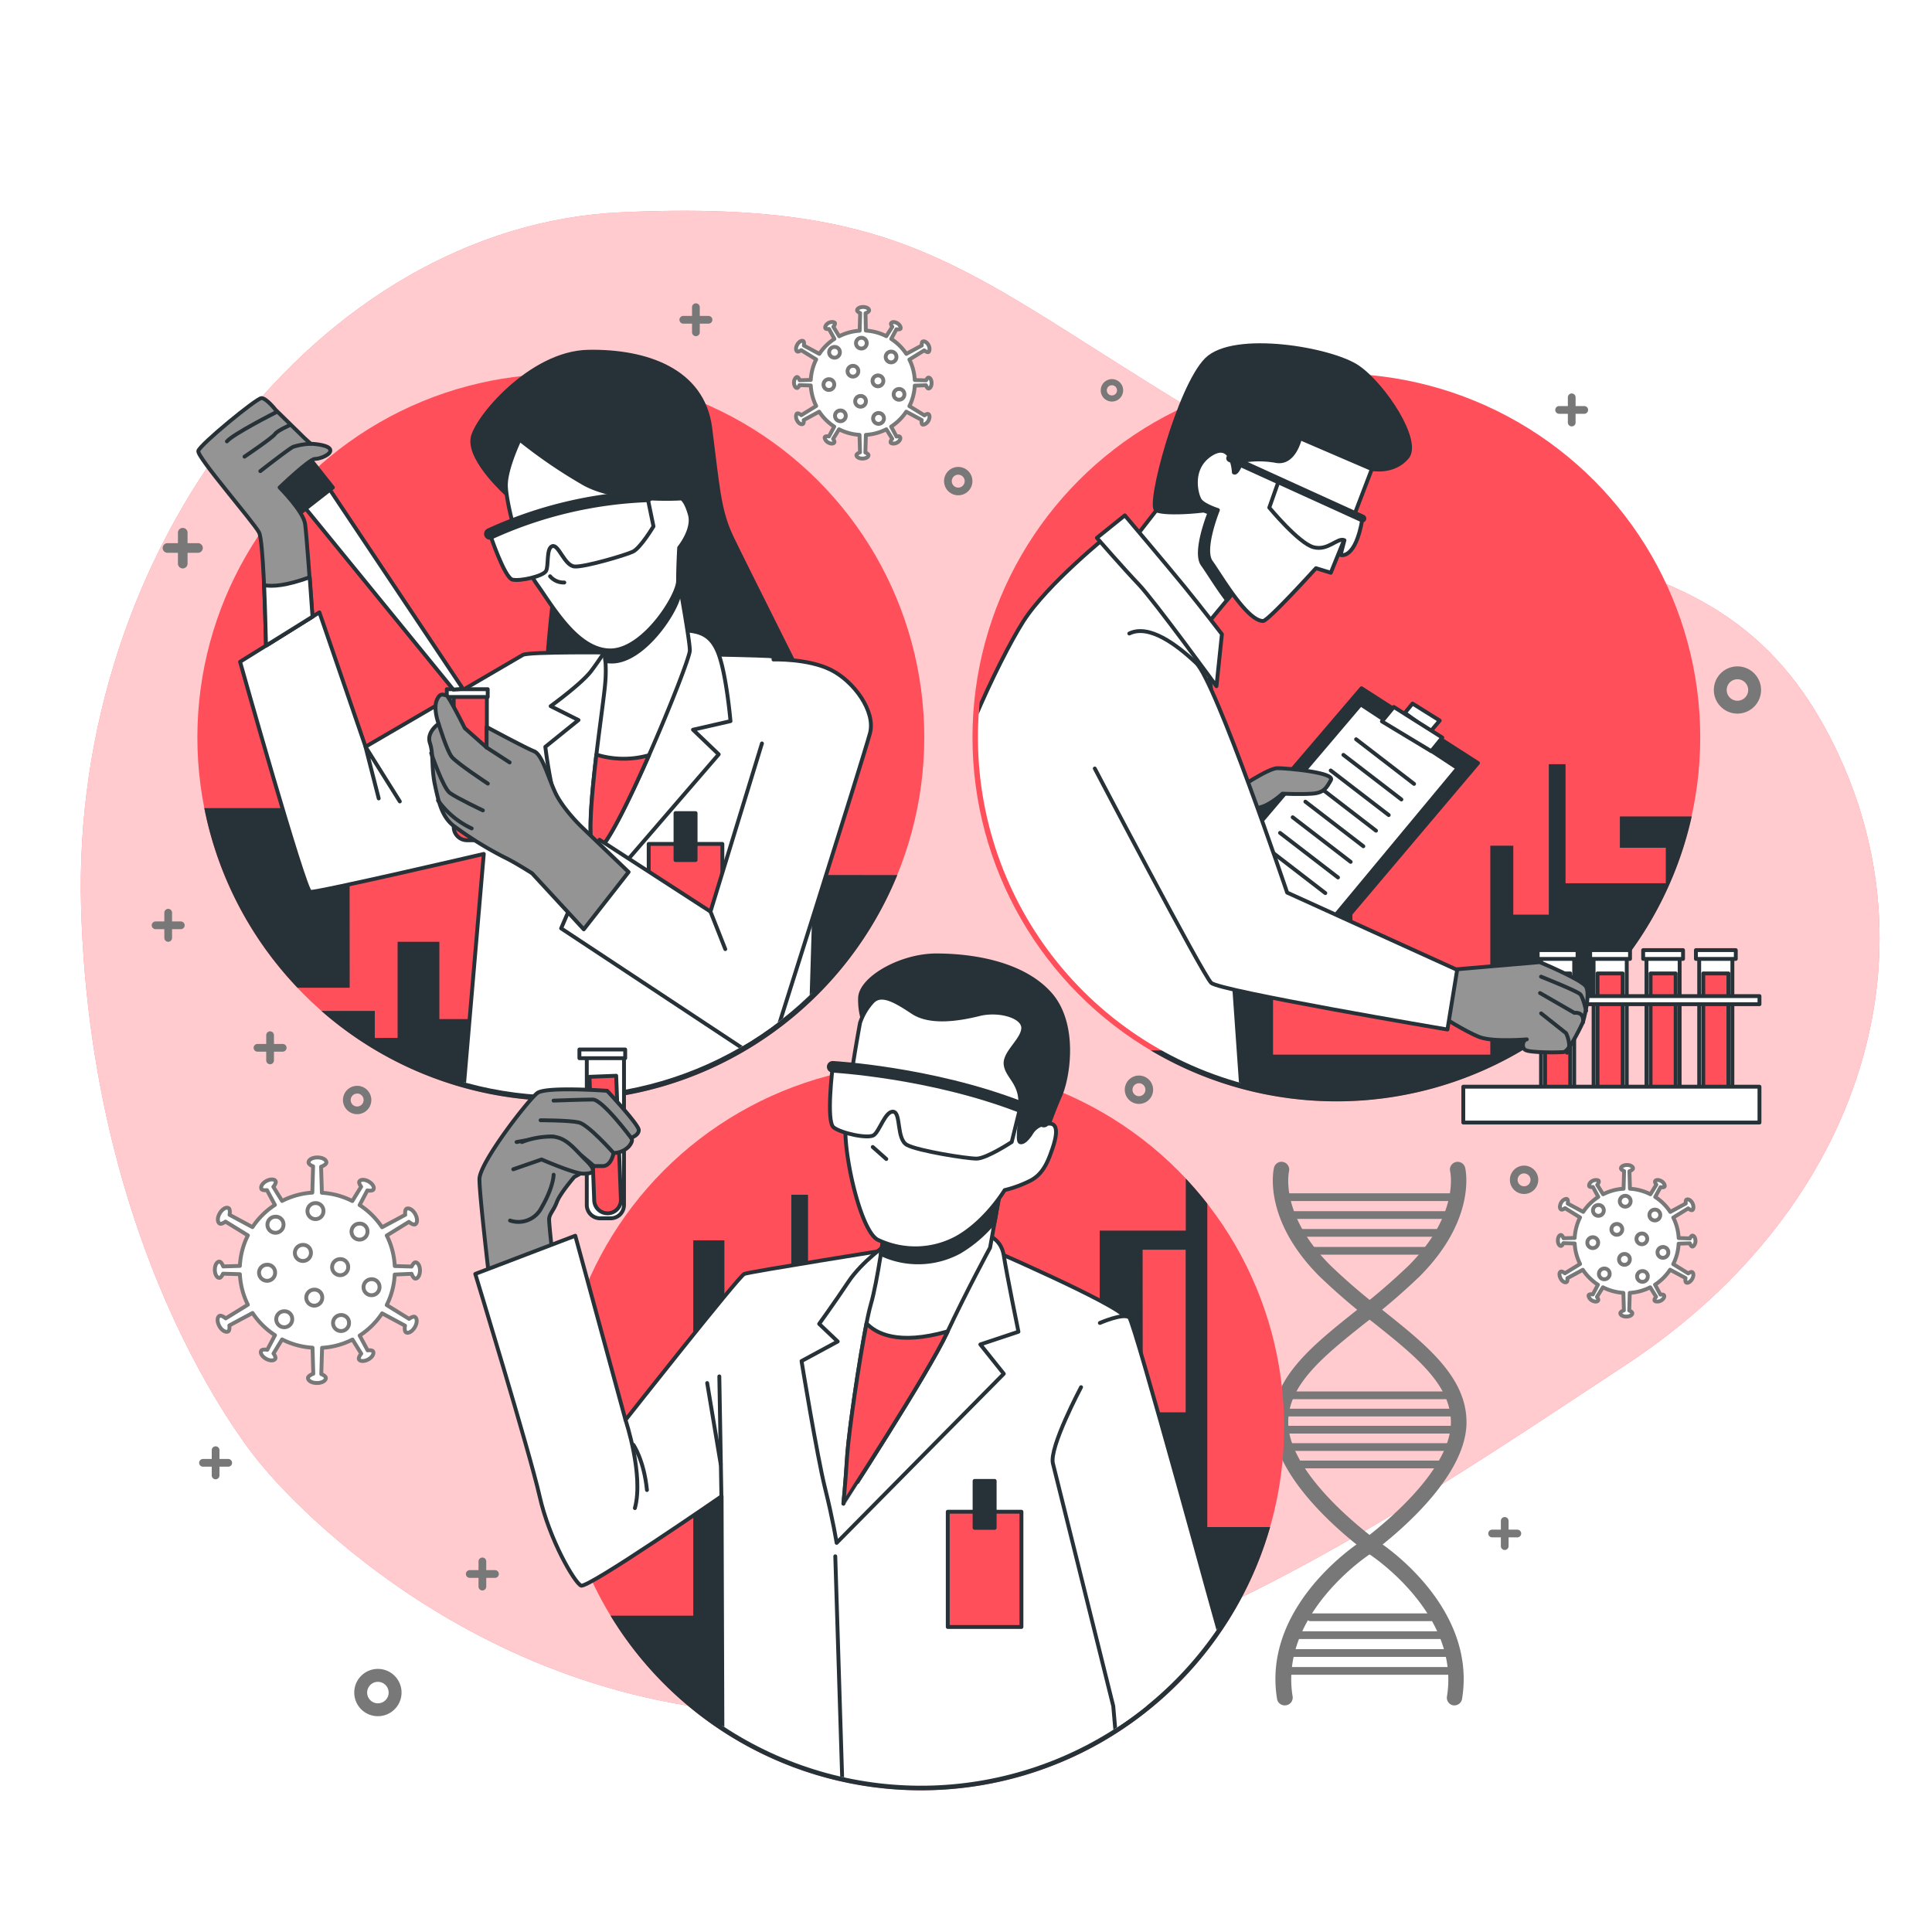 <svg class="animated" id="freepik_stories-vaccine-development" xmlns="http://www.w3.org/2000/svg" xmlns:xlink="http://www.w3.org/1999/xlink" viewBox="0 0 500 500" version="1.1" xmlns:svgjs="http://svgjs.com/svgjs"><style>svg#freepik_stories-vaccine-development:not(.animated) .animable {opacity: 0;}svg#freepik_stories-vaccine-development.animated #freepik--Graphics--inject-1 {animation: 1.5s Infinite  linear floating;animation-delay: 0s;}            @keyframes floating {                0% {                    opacity: 1;                    transform: translateY(0px);                }                50% {                    transform: translateY(-10px);                }                100% {                    opacity: 1;                    transform: translateY(0px);                }            }        </style><g id="freepik--background-simple--inject-1" class="animable" style="transform-origin: 253.669px 249.095px;"><path d="M67.49,378.91S116.54,441,200.34,443.55s158.76-49.72,220.59-90.44,82.12-108.84,51.25-165-86.9-37-154.19-76.46S238.78,51.39,160.77,54.94,18.19,141.83,21,235.2,67.49,378.91,67.49,378.91Z" style="fill: rgb(255, 79, 91); transform-origin: 253.669px 249.095px;" id="eli72svcxj3n" class="animable"></path><g id="el5hmdyyrxgc"><path d="M67.49,378.91S116.54,441,200.34,443.55s158.76-49.72,220.59-90.44,82.12-108.84,51.25-165-86.9-37-154.19-76.46S238.78,51.39,160.77,54.94,18.19,141.83,21,235.2,67.49,378.91,67.49,378.91Z" style="fill: rgb(255, 255, 255); opacity: 0.7; transform-origin: 253.669px 249.095px;" class="animable"></path></g></g><g id="freepik--Graphics--inject-1" class="animable" style="transform-origin: 247.515px 261.325px;"><path d="M332.5,441.35a2,2,0,0,1-2-1.68c-3.92-23.94,20.68-40.09,21.73-40.77.16-.11,23.26-16.62,23.26-30.83,0-9.8-9.28-17.19-20-25.74a164.8,164.8,0,0,1-14-12c-14.79-14.8-11.91-27.61-11.78-28.15a2,2,0,0,1,3.89.93c-.11.5-2.36,11.31,10.72,24.39A160.56,160.56,0,0,0,358,339.2c11.07,8.82,21.53,17.14,21.53,28.87,0,16.27-24,33.43-25,34.15-.3.2-23.51,15.47-20,36.81a2,2,0,0,1-1.65,2.29Z" style="fill: rgb(120, 120, 120); transform-origin: 354.466px 371.011px;" id="elyt9he7j6nz" class="animable"></path><path d="M376.44,441.35l-.32,0a2,2,0,0,1-1.65-2.29c3.49-21.34-19.72-36.61-20-36.76-1.09-.77-25.09-17.93-25.09-34.2,0-11.73,10.46-20.05,21.54-28.87a163.73,163.73,0,0,0,13.65-11.72c13.1-13.11,10.82-23.94,10.72-24.39a2,2,0,0,1,3.89-.93c.13.54,3,13.35-11.79,28.15a164.67,164.67,0,0,1-14,12c-10.75,8.55-20,15.94-20,25.74,0,14.22,23.1,30.72,23.33,30.88,1,.63,25.58,16.78,21.66,40.72A2,2,0,0,1,376.44,441.35Z" style="fill: rgb(120, 120, 120); transform-origin: 354.433px 371.016px;" id="elff0ofn89fv6" class="animable"></path><path d="M376.53,310.82H332.92a1,1,0,0,1,0-2h43.61a1,1,0,0,1,0,2Z" style="fill: rgb(120, 120, 120); transform-origin: 354.725px 309.82px;" id="elxh2ad6skh7" class="animable"></path><path d="M376.53,315.45H332.92a1,1,0,0,1,0-2h43.61a1,1,0,0,1,0,2Z" style="fill: rgb(120, 120, 120); transform-origin: 354.725px 314.45px;" id="ely2kt7o1ymz" class="animable"></path><path d="M374.05,320.07H335.39a1,1,0,0,1,0-2h38.66a1,1,0,0,1,0,2Z" style="fill: rgb(120, 120, 120); transform-origin: 354.72px 319.07px;" id="el0kjin9ac274m" class="animable"></path><path d="M370.33,324.7H339.11a1,1,0,0,1,0-2h31.22a1,1,0,0,1,0,2Z" style="fill: rgb(120, 120, 120); transform-origin: 354.72px 323.7px;" id="el0xd7d09v3gve" class="animable"></path><path d="M376.53,433.43H332.92a1,1,0,0,1,0-2h43.61a1,1,0,0,1,0,2Z" style="fill: rgb(120, 120, 120); transform-origin: 354.725px 432.43px;" id="el9dbfx0qiglp" class="animable"></path><path d="M376.53,428.8H332.92a1,1,0,0,1,0-2h43.61a1,1,0,0,1,0,2Z" style="fill: rgb(120, 120, 120); transform-origin: 354.725px 427.8px;" id="ely0u9iy8r8x" class="animable"></path><path d="M374.05,424.18H335.39a1,1,0,0,1,0-2h38.66a1,1,0,0,1,0,2Z" style="fill: rgb(120, 120, 120); transform-origin: 354.72px 423.18px;" id="elk7074r6hr8" class="animable"></path><path d="M370.33,419.55H339.11a1,1,0,0,1,0-2h31.22a1,1,0,0,1,0,2Z" style="fill: rgb(120, 120, 120); transform-origin: 354.72px 418.55px;" id="eloql7d2crr4" class="animable"></path><path d="M376.53,362.11H332.92a1,1,0,1,1,0-2h43.61a1,1,0,0,1,0,2Z" style="fill: rgb(120, 120, 120); transform-origin: 354.725px 361.11px;" id="el9jnymg4ywlj" class="animable"></path><path d="M376.53,366.57H332.92a1,1,0,0,1,0-2h43.61a1,1,0,0,1,0,2Z" style="fill: rgb(120, 120, 120); transform-origin: 354.725px 365.57px;" id="el54l3rrzd0iw" class="animable"></path><path d="M377.27,371h-45.1a1,1,0,0,1,0-2h45.1a1,1,0,0,1,0,2Z" style="fill: rgb(120, 120, 120); transform-origin: 354.72px 370px;" id="elhmkpeb3smfu" class="animable"></path><path d="M376.28,375.49H333.16a1,1,0,0,1,0-2h43.12a1,1,0,0,1,0,2Z" style="fill: rgb(120, 120, 120); transform-origin: 354.72px 374.49px;" id="elgzbmm4nn6ks" class="animable"></path><path d="M374.45,380H335a1,1,0,0,1,0-2h39.46a1,1,0,0,1,0,2Z" style="fill: rgb(120, 120, 120); transform-origin: 354.73px 379px;" id="el47dqp4pv4cr" class="animable"></path><path d="M106.52,329.66c.17.48.57,1.24,1,1.24.65,0,1.17-.94,1.17-2.1s-.52-2.1-1.17-2.1c-.39,0-.77.67-1,1.08l-4.36-.13a19.81,19.81,0,0,0-2.07-7.9l5.74-3.54c.42.37,1.23.87,1.63.64.62-.36.61-1.54,0-2.65s-1.66-1.71-2.28-1.35c-.36.21-.36,1.06-.3,1.54l-6,3.22a20.15,20.15,0,0,0-5.81-5.75l2-3.78c.5.1,1.36.13,1.57-.24.33-.56-.22-1.49-1.23-2.07s-2.08-.59-2.41,0c-.19.33.2,1,.46,1.35l-2.28,3.71a20,20,0,0,0-7.88-2.14l-.2-6.75c.53-.18,1.37-.63,1.37-1.1,0-.71-1-1.29-2.31-1.29s-2.31.58-2.31,1.29c0,.43.73.85,1.18,1l-.2,6.81A20,20,0,0,0,73,310.8l-2.26-3.66c.34-.39.79-1.12.58-1.48-.32-.57-1.4-.55-2.41,0s-1.55,1.5-1.23,2.07c.19.33,1,.33,1.41.27l2.06,3.83a20.15,20.15,0,0,0-5.81,5.75l-5.93-3.19c.11-.55.14-1.5-.26-1.73-.62-.36-1.64.25-2.28,1.35s-.65,2.29,0,2.65c.36.21,1.1-.22,1.49-.51l5.79,3.57a19.81,19.81,0,0,0-2.07,7.9l-4.31.13c-.17-.48-.57-1.24-1-1.24-.65,0-1.17.94-1.17,2.1s.52,2.1,1.17,2.1c.39,0,.77-.67.95-1.08l4.36.13a19.81,19.81,0,0,0,2.07,7.9l-5.74,3.54c-.43-.37-1.23-.87-1.63-.64-.62.36-.61,1.54,0,2.65s1.66,1.71,2.28,1.35c.36-.21.36-1.06.3-1.54l6-3.22a20.15,20.15,0,0,0,5.81,5.75l-2,3.78c-.5-.1-1.36-.13-1.57.24-.33.56.22,1.49,1.23,2.07s2.08.59,2.41,0c.19-.33-.2-1-.46-1.35L73,346.64a20,20,0,0,0,7.88,2.14l.2,6.75c-.53.18-1.37.63-1.37,1.09,0,.72,1,1.3,2.31,1.3s2.31-.58,2.31-1.3c0-.42-.73-.84-1.18-1l.2-6.81a20,20,0,0,0,7.88-2.14l2.26,3.66c-.34.39-.79,1.12-.58,1.48.32.57,1.4.55,2.41,0s1.55-1.5,1.23-2.07c-.2-.33-1-.33-1.41-.27l-2.06-3.83a20.15,20.15,0,0,0,5.81-5.75l5.93,3.19c-.11.55-.14,1.5.26,1.73.62.36,1.64-.25,2.28-1.35s.65-2.29,0-2.65c-.37-.21-1.1.22-1.49.51l-5.79-3.57a19.81,19.81,0,0,0,2.07-7.9Z" style="fill: rgb(255, 255, 255); stroke: rgb(120, 120, 120); stroke-linecap: round; stroke-linejoin: round; transform-origin: 82.145px 328.735px;" id="elw9hco6778d8" class="animable"></path><path d="M83.71,313.36a2.07,2.07,0,1,1-2.07-2A2,2,0,0,1,83.71,313.36Z" style="fill: rgb(255, 255, 255); stroke: rgb(120, 120, 120); stroke-linecap: round; stroke-linejoin: round; transform-origin: 81.641px 313.429px;" id="el8m1rd0sjtpk" class="animable"></path><path d="M71.2,329.31a2.08,2.08,0,1,1-2.08-2A2,2,0,0,1,71.2,329.31Z" style="fill: rgb(255, 255, 255); stroke: rgb(120, 120, 120); stroke-linecap: round; stroke-linejoin: round; transform-origin: 69.121px 329.389px;" id="elwbhmycsu58m" class="animable"></path><path d="M80.47,324.18a2.08,2.08,0,1,1-2.07-2A2,2,0,0,1,80.47,324.18Z" style="fill: rgb(255, 255, 255); stroke: rgb(120, 120, 120); stroke-linecap: round; stroke-linejoin: round; transform-origin: 78.391px 324.259px;" id="el37syu3ilars" class="animable"></path><path d="M75.63,341.35a2.07,2.07,0,1,1-2.07-2A2,2,0,0,1,75.63,341.35Z" style="fill: rgb(255, 255, 255); stroke: rgb(120, 120, 120); stroke-linecap: round; stroke-linejoin: round; transform-origin: 73.561px 341.419px;" id="eltrd8vhccfsr" class="animable"></path><path d="M98.22,333.06a2.07,2.07,0,1,1-2.07-2A2,2,0,0,1,98.22,333.06Z" style="fill: rgb(255, 255, 255); stroke: rgb(120, 120, 120); stroke-linecap: round; stroke-linejoin: round; transform-origin: 96.151px 333.129px;" id="elwjp3buwcv7" class="animable"></path><path d="M83.4,335.76a2.07,2.07,0,1,1-2.07-2A2,2,0,0,1,83.4,335.76Z" style="fill: rgb(255, 255, 255); stroke: rgb(120, 120, 120); stroke-linecap: round; stroke-linejoin: round; transform-origin: 81.331px 335.829px;" id="el3r3ewp4qrxj" class="animable"></path><path d="M90.11,327.86a2.08,2.08,0,1,1-2.07-2A2,2,0,0,1,90.11,327.86Z" style="fill: rgb(255, 255, 255); stroke: rgb(120, 120, 120); stroke-linecap: round; stroke-linejoin: round; transform-origin: 88.031px 327.939px;" id="elfrthb32lcec" class="animable"></path><path d="M95.11,318.67a2.07,2.07,0,1,1-2.07-2A2,2,0,0,1,95.11,318.67Z" style="fill: rgb(255, 255, 255); stroke: rgb(120, 120, 120); stroke-linecap: round; stroke-linejoin: round; transform-origin: 93.041px 318.739px;" id="el12x46bm3in8c" class="animable"></path><path d="M90.33,342.33a2.07,2.07,0,1,1-2.07-2A2,2,0,0,1,90.33,342.33Z" style="fill: rgb(255, 255, 255); stroke: rgb(120, 120, 120); stroke-linecap: round; stroke-linejoin: round; transform-origin: 88.261px 342.399px;" id="elxxm7kshrx7a" class="animable"></path><path d="M73.37,316.88a2.08,2.08,0,1,1-2.08-2A2,2,0,0,1,73.37,316.88Z" style="fill: rgb(255, 255, 255); stroke: rgb(120, 120, 120); stroke-linecap: round; stroke-linejoin: round; transform-origin: 71.291px 316.959px;" id="elfspj04h3v9" class="animable"></path><path d="M239.64,99.7c.11.33.38.84.66.84.44,0,.79-.63.79-1.41s-.35-1.41-.79-1.41c-.25,0-.51.45-.63.72l-2.93-.09a13.47,13.47,0,0,0-1.39-5.3l3.85-2.38c.29.24.83.58,1.1.42s.41-1,0-1.77-1.12-1.15-1.53-.91c-.25.14-.25.71-.21,1l-4,2.17a13.73,13.73,0,0,0-3.91-3.87L232,85.2c.34.07.92.09,1.06-.16s-.15-1-.83-1.39-1.39-.4-1.61,0c-.13.22.13.67.31.91L229.38,87a13.52,13.52,0,0,0-5.3-1.44L224,81.06c.36-.12.92-.42.92-.74,0-.48-.69-.87-1.55-.87s-1.55.39-1.55.87c0,.29.49.57.79.7l-.13,4.57a13.52,13.52,0,0,0-5.3,1.44l-1.51-2.46c.22-.26.53-.75.39-1s-.95-.37-1.62,0-1,1-.83,1.39c.13.22.65.22.94.18l1.39,2.57a13.57,13.57,0,0,0-3.9,3.87l-4-2.15c.08-.37.1-1-.17-1.16-.42-.24-1.1.17-1.53.91s-.44,1.54,0,1.78c.24.14.74-.15,1-.34l3.89,2.4a13.31,13.31,0,0,0-1.4,5.3l-2.89.09c-.11-.33-.38-.84-.67-.84s-.79.64-.79,1.41.36,1.42.79,1.42c.26,0,.52-.45.63-.73l2.93.09a13.4,13.4,0,0,0,1.4,5.31l-3.86,2.38c-.28-.25-.82-.59-1.1-.43s-.4,1,0,1.78,1.11,1.15,1.53.91c.24-.15.24-.72.2-1l4-2.17a13.57,13.57,0,0,0,3.9,3.87l-1.37,2.54c-.34-.07-.91-.09-1.06.16s.16,1,.83,1.39,1.4.4,1.62,0c.13-.22-.13-.67-.31-.91l1.53-2.49a13.52,13.52,0,0,0,5.3,1.44l.13,4.53c-.35.13-.92.43-.92.74,0,.48.7.87,1.56.87s1.55-.39,1.55-.87c0-.28-.5-.57-.8-.7l.13-4.57a13.52,13.52,0,0,0,5.3-1.44l1.52,2.46c-.23.26-.53.75-.39,1s.94.37,1.62,0,1-1,.82-1.39-.65-.23-.94-.19l-1.39-2.57a13.73,13.73,0,0,0,3.91-3.87l4,2.15c-.07.37-.1,1,.18,1.16s1.1-.16,1.52-.91.44-1.54,0-1.78c-.25-.14-.74.15-1,.34l-3.89-2.39a13.56,13.56,0,0,0,1.39-5.31Z" style="fill: rgb(255, 255, 255); stroke: rgb(120, 120, 120); stroke-linecap: round; stroke-linejoin: round; transform-origin: 223.285px 99.065px;" id="el9jyebl1eyxo" class="animable"></path><path d="M224.31,88.75a1.39,1.39,0,1,1-1.39-1.33A1.35,1.35,0,0,1,224.31,88.75Z" style="fill: rgb(255, 255, 255); stroke: rgb(120, 120, 120); stroke-linecap: round; stroke-linejoin: round; transform-origin: 222.921px 88.81px;" id="el2fel6u7pbih" class="animable"></path><path d="M215.9,99.47a1.39,1.39,0,1,1-1.39-1.33A1.35,1.35,0,0,1,215.9,99.47Z" style="fill: rgb(255, 255, 255); stroke: rgb(120, 120, 120); stroke-linecap: round; stroke-linejoin: round; transform-origin: 214.511px 99.53px;" id="elti6g4biwzae" class="animable"></path><path d="M222.13,96a1.39,1.39,0,1,1-1.39-1.32A1.36,1.36,0,0,1,222.13,96Z" style="fill: rgb(255, 255, 255); stroke: rgb(120, 120, 120); stroke-linecap: round; stroke-linejoin: round; transform-origin: 220.742px 96.07px;" id="elfty4g2ojlnj" class="animable"></path><path d="M218.88,107.55a1.39,1.39,0,1,1-1.39-1.32A1.36,1.36,0,0,1,218.88,107.55Z" style="fill: rgb(255, 255, 255); stroke: rgb(120, 120, 120); stroke-linecap: round; stroke-linejoin: round; transform-origin: 217.492px 107.62px;" id="el75jfd9c1gqo" class="animable"></path><path d="M234.06,102a1.39,1.39,0,1,1-1.39-1.33A1.35,1.35,0,0,1,234.06,102Z" style="fill: rgb(255, 255, 255); stroke: rgb(120, 120, 120); stroke-linecap: round; stroke-linejoin: round; transform-origin: 232.671px 102.06px;" id="el5f7k0t94ozq" class="animable"></path><path d="M224.1,103.8a1.39,1.39,0,1,1-1.39-1.33A1.35,1.35,0,0,1,224.1,103.8Z" style="fill: rgb(255, 255, 255); stroke: rgb(120, 120, 120); stroke-linecap: round; stroke-linejoin: round; transform-origin: 222.711px 103.86px;" id="ell3md9fgoo6" class="animable"></path><path d="M228.61,98.5a1.4,1.4,0,1,1-1.39-1.33A1.36,1.36,0,0,1,228.61,98.5Z" style="fill: rgb(255, 255, 255); stroke: rgb(120, 120, 120); stroke-linecap: round; stroke-linejoin: round; transform-origin: 227.212px 98.57px;" id="elmyrfbefq4en" class="animable"></path><path d="M232,92.32A1.39,1.39,0,1,1,230.58,91,1.36,1.36,0,0,1,232,92.32Z" style="fill: rgb(255, 255, 255); stroke: rgb(120, 120, 120); stroke-linecap: round; stroke-linejoin: round; transform-origin: 230.612px 92.389px;" id="elr8yqw8uopq" class="animable"></path><path d="M228.76,108.22a1.4,1.4,0,1,1-1.39-1.33A1.36,1.36,0,0,1,228.76,108.22Z" style="fill: rgb(255, 255, 255); stroke: rgb(120, 120, 120); stroke-linecap: round; stroke-linejoin: round; transform-origin: 227.362px 108.29px;" id="el7fyqyk1av5h" class="animable"></path><path d="M217.36,91.12A1.39,1.39,0,1,1,216,89.79,1.35,1.35,0,0,1,217.36,91.12Z" style="fill: rgb(255, 255, 255); stroke: rgb(120, 120, 120); stroke-linecap: round; stroke-linejoin: round; transform-origin: 215.971px 91.18px;" id="elkh8vqdyk31a" class="animable"></path><path d="M437.33,321.76c.11.33.38.84.67.84s.79-.63.79-1.41-.35-1.41-.79-1.41c-.26,0-.52.45-.63.72l-2.93-.09a13.4,13.4,0,0,0-1.4-5.31l3.86-2.37c.29.24.83.58,1.1.42s.4-1,0-1.77-1.11-1.15-1.53-.91c-.24.14-.24.71-.2,1l-4,2.17a13.57,13.57,0,0,0-3.9-3.87l1.37-2.54c.34.07.91.09,1.06-.16s-.15-1-.83-1.39-1.4-.4-1.62,0c-.13.22.13.67.31.91l-1.53,2.49a13.52,13.52,0,0,0-5.3-1.44l-.13-4.53c.35-.13.92-.42.92-.74,0-.48-.7-.87-1.55-.87s-1.56.39-1.56.87c0,.29.5.57.8.7l-.13,4.57a13.52,13.52,0,0,0-5.3,1.44l-1.52-2.46c.23-.26.53-.75.39-1s-.94-.36-1.62,0-1,1-.82,1.39c.13.22.65.22.94.18l1.39,2.57a13.73,13.73,0,0,0-3.91,3.87l-4-2.15c.07-.37.1-1-.18-1.16s-1.1.17-1.52.91-.44,1.54,0,1.78c.25.14.74-.15,1-.34l3.89,2.4a13.47,13.47,0,0,0-1.39,5.3l-2.89.09c-.12-.33-.39-.84-.67-.84-.44,0-.79.63-.79,1.41s.35,1.41.79,1.41c.26,0,.52-.45.63-.72l2.93.09a13.56,13.56,0,0,0,1.39,5.31L405,329.53c-.29-.24-.83-.58-1.1-.42-.42.24-.4,1,0,1.77s1.12,1.15,1.53.91c.25-.14.25-.71.21-1l4-2.17a13.73,13.73,0,0,0,3.91,3.87L412.22,335c-.34-.07-.92-.09-1.06.16s.15,1,.83,1.39,1.4.4,1.61,0c.13-.22-.13-.67-.31-.91l1.54-2.49a13.52,13.52,0,0,0,5.3,1.44l.13,4.53c-.36.13-.92.42-.92.74,0,.48.69.87,1.55.87s1.55-.39,1.55-.87c0-.29-.49-.57-.79-.7l.13-4.57a13.52,13.52,0,0,0,5.3-1.44l1.52,2.46c-.23.26-.54.75-.39,1s.94.36,1.61,0,1.05-1,.83-1.39c-.13-.22-.65-.22-.94-.18l-1.39-2.57a13.57,13.57,0,0,0,3.9-3.87l4,2.15c-.08.37-.1,1,.17,1.16.42.24,1.1-.17,1.53-.91s.44-1.54,0-1.78c-.24-.14-.74.15-1,.34l-3.89-2.4a13.31,13.31,0,0,0,1.4-5.3Z" style="fill: rgb(255, 255, 255); stroke: rgb(120, 120, 120); stroke-linecap: round; stroke-linejoin: round; transform-origin: 420.985px 321.115px;" id="elvfwb0t7na9k" class="animable"></path><path d="M422,310.81a1.4,1.4,0,1,1-1.4-1.33A1.36,1.36,0,0,1,422,310.81Z" style="fill: rgb(255, 255, 255); stroke: rgb(120, 120, 120); stroke-linecap: round; stroke-linejoin: round; transform-origin: 420.602px 310.88px;" id="elnysqcry6p1" class="animable"></path><path d="M413.6,321.53a1.4,1.4,0,1,1-1.39-1.33A1.36,1.36,0,0,1,413.6,321.53Z" style="fill: rgb(255, 255, 255); stroke: rgb(120, 120, 120); stroke-linecap: round; stroke-linejoin: round; transform-origin: 412.202px 321.6px;" id="eloe7mocpo6u" class="animable"></path><path d="M419.83,318.08a1.4,1.4,0,1,1-1.39-1.32A1.37,1.37,0,0,1,419.83,318.08Z" style="fill: rgb(255, 255, 255); stroke: rgb(120, 120, 120); stroke-linecap: round; stroke-linejoin: round; transform-origin: 418.432px 318.16px;" id="elwj0zhyyn7aq" class="animable"></path><path d="M416.58,329.61a1.39,1.39,0,1,1-1.39-1.32A1.36,1.36,0,0,1,416.58,329.61Z" style="fill: rgb(255, 255, 255); stroke: rgb(120, 120, 120); stroke-linecap: round; stroke-linejoin: round; transform-origin: 415.192px 329.68px;" id="el0im32clrqyki" class="animable"></path><path d="M431.76,324.05a1.4,1.4,0,1,1-1.4-1.33A1.36,1.36,0,0,1,431.76,324.05Z" style="fill: rgb(255, 255, 255); stroke: rgb(120, 120, 120); stroke-linecap: round; stroke-linejoin: round; transform-origin: 430.362px 324.12px;" id="elt42wn6acf" class="animable"></path><path d="M421.8,325.86a1.4,1.4,0,1,1-1.39-1.33A1.36,1.36,0,0,1,421.8,325.86Z" style="fill: rgb(255, 255, 255); stroke: rgb(120, 120, 120); stroke-linecap: round; stroke-linejoin: round; transform-origin: 420.402px 325.93px;" id="ele1pu5pxw37m" class="animable"></path><path d="M426.3,320.56a1.39,1.39,0,1,1-1.39-1.33A1.35,1.35,0,0,1,426.3,320.56Z" style="fill: rgb(255, 255, 255); stroke: rgb(120, 120, 120); stroke-linecap: round; stroke-linejoin: round; transform-origin: 424.911px 320.62px;" id="el4gkhg54js9t" class="animable"></path><path d="M429.67,314.38a1.4,1.4,0,1,1-1.4-1.33A1.37,1.37,0,0,1,429.67,314.38Z" style="fill: rgb(255, 255, 255); stroke: rgb(120, 120, 120); stroke-linecap: round; stroke-linejoin: round; transform-origin: 428.272px 314.45px;" id="elfpatxjsmsfl" class="animable"></path><path d="M426.45,330.28a1.39,1.39,0,1,1-1.39-1.33A1.35,1.35,0,0,1,426.45,330.28Z" style="fill: rgb(255, 255, 255); stroke: rgb(120, 120, 120); stroke-linecap: round; stroke-linejoin: round; transform-origin: 425.061px 330.34px;" id="el1ubh8k7x9r" class="animable"></path><path d="M415.06,313.18a1.4,1.4,0,1,1-1.4-1.33A1.36,1.36,0,0,1,415.06,313.18Z" style="fill: rgb(255, 255, 255); stroke: rgb(120, 120, 120); stroke-linecap: round; stroke-linejoin: round; transform-origin: 413.662px 313.25px;" id="el6d0f7qskulr" class="animable"></path><path d="M69.9,275.43a1,1,0,0,1-1-1v-6.52a1,1,0,0,1,2,0v6.52A1,1,0,0,1,69.9,275.43Z" style="fill: rgb(120, 120, 120); transform-origin: 69.9px 271.17px;" id="ell0kj1ia9lec" class="animable"></path><path d="M73.16,272.17H66.64a1,1,0,1,1,0-2h6.52a1,1,0,1,1,0,2Z" style="fill: rgb(120, 120, 120); transform-origin: 69.9px 271.17px;" id="el14si9dxg21z" class="animable"></path><path d="M47.3,147.11a1.25,1.25,0,0,1-1.25-1.24v-8.11a1.25,1.25,0,0,1,2.49,0v8.11A1.25,1.25,0,0,1,47.3,147.11Z" style="fill: rgb(120, 120, 120); transform-origin: 47.295px 141.866px;" id="elbtqe2yqz8xb" class="animable"></path><path d="M51.35,143.06H43.24a1.25,1.25,0,0,1,0-2.49h8.11a1.25,1.25,0,0,1,0,2.49Z" style="fill: rgb(120, 120, 120); transform-origin: 47.295px 141.815px;" id="elkp1z12gfadr" class="animable"></path><path d="M406.76,110.35a1,1,0,0,1-1-1v-6.52a1,1,0,1,1,2,0v6.52A1,1,0,0,1,406.76,110.35Z" style="fill: rgb(120, 120, 120); transform-origin: 406.76px 106.09px;" id="elplzrsje48v" class="animable"></path><path d="M410,107.09H403.5a1,1,0,0,1,0-2H410a1,1,0,0,1,0,2Z" style="fill: rgb(120, 120, 120); transform-origin: 406.75px 106.09px;" id="elq1u8zn0lsis" class="animable"></path><path d="M180.1,87a1,1,0,0,1-1-1V79.5a1,1,0,0,1,2,0V86A1,1,0,0,1,180.1,87Z" style="fill: rgb(120, 120, 120); transform-origin: 180.1px 82.75px;" id="eleqcj3t3qbu" class="animable"></path><path d="M183.36,83.76h-6.52a1,1,0,0,1,0-2h6.52a1,1,0,0,1,0,2Z" style="fill: rgb(120, 120, 120); transform-origin: 180.1px 82.76px;" id="elif0m7s69vw" class="animable"></path><path d="M43.53,243.73a1,1,0,0,1-1-1v-6.52a1,1,0,0,1,2,0v6.52A1,1,0,0,1,43.53,243.73Z" style="fill: rgb(120, 120, 120); transform-origin: 43.53px 239.47px;" id="elkpa2ovvns4" class="animable"></path><path d="M46.79,240.47H40.27a1,1,0,0,1,0-2h6.52a1,1,0,0,1,0,2Z" style="fill: rgb(120, 120, 120); transform-origin: 43.53px 239.47px;" id="eliaihvtf0qy" class="animable"></path><path d="M124.84,411.61a1,1,0,0,1-1-1v-6.52a1,1,0,0,1,2,0v6.52A1,1,0,0,1,124.84,411.61Z" style="fill: rgb(120, 120, 120); transform-origin: 124.84px 407.35px;" id="elu863rirujj" class="animable"></path><path d="M128.1,408.35h-6.53a1,1,0,0,1,0-2h6.53a1,1,0,1,1,0,2Z" style="fill: rgb(120, 120, 120); transform-origin: 124.835px 407.35px;" id="el41vo3cef33x" class="animable"></path><path d="M389.42,401.13a1,1,0,0,1-1-1v-6.52a1,1,0,0,1,2,0v6.52A1,1,0,0,1,389.42,401.13Z" style="fill: rgb(120, 120, 120); transform-origin: 389.42px 396.87px;" id="elzrc1rvxmpf" class="animable"></path><path d="M392.68,397.87h-6.52a1,1,0,1,1,0-2h6.52a1,1,0,0,1,0,2Z" style="fill: rgb(120, 120, 120); transform-origin: 389.42px 396.87px;" id="eld0021g9zwe" class="animable"></path><path d="M55.8,382.84a1,1,0,0,1-1-1v-6.53a1,1,0,0,1,2,0v6.53A1,1,0,0,1,55.8,382.84Z" style="fill: rgb(120, 120, 120); transform-origin: 55.8px 378.575px;" id="ellc7mcwtyoo" class="animable"></path><path d="M59.06,379.58H52.54a1,1,0,0,1,0-2h6.52a1,1,0,0,1,0,2Z" style="fill: rgb(120, 120, 120); transform-origin: 55.8px 378.58px;" id="elu6xqtw02e5f" class="animable"></path><path d="M92.43,288.35a3.67,3.67,0,1,1,3.67-3.66A3.67,3.67,0,0,1,92.43,288.35Zm0-5.33a1.67,1.67,0,1,0,1.67,1.67A1.67,1.67,0,0,0,92.43,283Z" style="fill: rgb(120, 120, 120); transform-origin: 92.43px 284.68px;" id="el3go6i814oy6" class="animable"></path><path d="M287.76,103.92a2.9,2.9,0,1,1,2.91-2.9A2.9,2.9,0,0,1,287.76,103.92Zm0-4.22a1.32,1.32,0,1,0,1.32,1.32A1.33,1.33,0,0,0,287.76,99.7Z" style="fill: rgb(120, 120, 120); transform-origin: 287.77px 101.02px;" id="elsh9huzj5vj8" class="animable"></path><path d="M394.43,309a3.67,3.67,0,1,1,3.67-3.67A3.67,3.67,0,0,1,394.43,309Zm0-5.33a1.67,1.67,0,1,0,1.67,1.66A1.66,1.66,0,0,0,394.43,303.69Z" style="fill: rgb(120, 120, 120); transform-origin: 394.43px 305.33px;" id="elqnd67wm8w1" class="animable"></path><path d="M97.8,444.15a6.12,6.12,0,1,1,6.12-6.12A6.12,6.12,0,0,1,97.8,444.15Zm0-8.89a2.78,2.78,0,1,0,2.78,2.77A2.78,2.78,0,0,0,97.8,435.26Z" style="fill: rgb(120, 120, 120); transform-origin: 97.8px 438.03px;" id="el5l8c7iyrrcf" class="animable"></path><path d="M449.65,184.68a6.11,6.11,0,1,1,6.11-6.11A6.12,6.12,0,0,1,449.65,184.68Zm0-8.89a2.78,2.78,0,1,0,2.78,2.78A2.79,2.79,0,0,0,449.65,175.79Z" style="fill: rgb(120, 120, 120); transform-origin: 449.65px 178.57px;" id="elq1f1oeichp" class="animable"></path><path d="M294.76,285.69a3.67,3.67,0,1,1,3.67-3.67A3.67,3.67,0,0,1,294.76,285.69Zm0-5.34a1.67,1.67,0,1,0,1.67,1.67A1.66,1.66,0,0,0,294.76,280.35Z" style="fill: rgb(120, 120, 120); transform-origin: 294.76px 282.02px;" id="elflm9irw5w3e" class="animable"></path><path d="M248,128.18a3.67,3.67,0,1,1,3.66-3.66A3.66,3.66,0,0,1,248,128.18Zm0-5.33a1.67,1.67,0,1,0,1.66,1.67A1.67,1.67,0,0,0,248,122.85Z" style="fill: rgb(120, 120, 120); transform-origin: 247.99px 124.51px;" id="eldyuz6ppyfg8" class="animable"></path></g><g id="freepik--character-3--inject-1" class="animable" style="transform-origin: 345.85px 190.84px;"><g id="elik505cylwe"><circle cx="345.85" cy="190.84" r="94.17" style="fill: rgb(255, 79, 91); transform-origin: 345.85px 190.84px; transform: rotate(-45deg);" class="animable"></circle></g><path d="M297.82,271.85a94.19,94.19,0,0,0,140-60.56H419.22v8.11h11.89v9.19H405.16V197.77h-4.33V236.7h-9.19V218.86h-5.95v54.07H329.46v-17.3H350V207.51H298.64v48.12h20.54v16.22Z" style="fill: rgb(38, 50, 56); transform-origin: 367.82px 241.401px;" id="elmjcftfijj1k" class="animable"></path><g style="clip-path: url(&quot;#freepik--clip-path--inject-1&quot;); transform-origin: 349.85px 190.101px;" id="el3e9ld7ko7dx" class="animable"><polygon points="352.36 178.12 382.5 197.48 340.26 247.42 313.64 223.44 352.36 178.12" style="fill: rgb(38, 50, 56); stroke: rgb(38, 50, 56); stroke-linecap: round; stroke-linejoin: round; transform-origin: 348.07px 212.77px;" id="elimkhmxgvx9" class="animable"></polygon><polygon points="363.58 184.5 365.56 182.08 372.6 186.48 370.18 189.34 363.58 184.5" style="fill: rgb(255, 255, 255); stroke: rgb(38, 50, 56); stroke-linecap: round; stroke-linejoin: round; transform-origin: 368.09px 185.71px;" id="elc6ajf8p6b8h" class="animable"></polygon><polygon points="352.14 182.3 377.22 198.8 339.38 244.34 317.38 223.22 352.14 182.3" style="fill: rgb(255, 255, 255); stroke: rgb(38, 50, 56); stroke-linecap: round; stroke-linejoin: round; transform-origin: 347.3px 213.32px;" id="eltd7wyx6fbn" class="animable"></polygon><line x1="350.96" y1="191.32" x2="365.96" y2="202.87" style="fill: none; stroke: rgb(38, 50, 56); stroke-linecap: round; stroke-linejoin: round; transform-origin: 358.46px 197.095px;" id="eluuuz1rfkgep" class="animable"></line><line x1="347.67" y1="195.36" x2="362.68" y2="206.9" style="fill: none; stroke: rgb(38, 50, 56); stroke-linecap: round; stroke-linejoin: round; transform-origin: 355.175px 201.13px;" id="elegyes4p86zj" class="animable"></line><line x1="344.39" y1="199.4" x2="359.4" y2="210.94" style="fill: none; stroke: rgb(38, 50, 56); stroke-linecap: round; stroke-linejoin: round; transform-origin: 351.895px 205.17px;" id="elzk6rc5xdy88" class="animable"></line><line x1="341.11" y1="203.43" x2="356.11" y2="214.98" style="fill: none; stroke: rgb(38, 50, 56); stroke-linecap: round; stroke-linejoin: round; transform-origin: 348.61px 209.205px;" id="elwys3u796fqo" class="animable"></line><line x1="337.83" y1="207.47" x2="352.83" y2="219.01" style="fill: none; stroke: rgb(38, 50, 56); stroke-linecap: round; stroke-linejoin: round; transform-origin: 345.33px 213.24px;" id="elopkd1q9c5em" class="animable"></line><line x1="334.55" y1="211.51" x2="349.55" y2="223.05" style="fill: none; stroke: rgb(38, 50, 56); stroke-linecap: round; stroke-linejoin: round; transform-origin: 342.05px 217.28px;" id="elvitpc33sxs9" class="animable"></line><line x1="331.27" y1="215.55" x2="346.27" y2="227.09" style="fill: none; stroke: rgb(38, 50, 56); stroke-linecap: round; stroke-linejoin: round; transform-origin: 338.77px 221.32px;" id="eludxwd3o2xu" class="animable"></line><line x1="327.99" y1="219.58" x2="342.99" y2="231.13" style="fill: none; stroke: rgb(38, 50, 56); stroke-linecap: round; stroke-linejoin: round; transform-origin: 335.49px 225.355px;" id="elkjlkmjhzug9" class="animable"></line><polygon points="360.72 182.96 357.64 186.7 370.4 194.4 373.26 190.88 360.72 182.96" style="fill: rgb(255, 255, 255); stroke: rgb(38, 50, 56); stroke-linecap: round; stroke-linejoin: round; transform-origin: 365.45px 188.68px;" id="elas8j3oh86k5" class="animable"></polygon><path d="M319.8,204.52s8.36-5.72,10.78-5.72,15,1.1,13.86,3.08-1.76,3.3-4.84,3.52-7.7,0-7.7,0-3.08,2.86-5.72,3.52-2.42,2.2-2.42,2.2Z" style="fill: rgb(148, 148, 148); stroke: rgb(38, 50, 56); stroke-linecap: round; stroke-linejoin: round; transform-origin: 332.156px 204.96px;" id="elj90x2ywbrzs" class="animable"></path><path d="M287.24,138.09S271.08,151,264.81,160.85s-20.46,39.93-20.46,51.81v78.2h77.54s-4.95-70-5.94-86.45-3.63-34.32-3.63-34.32Z" style="fill: rgb(255, 255, 255); stroke: rgb(38, 50, 56); stroke-linecap: round; stroke-linejoin: round; transform-origin: 283.12px 214.475px;" id="elv1ey6dibjni" class="animable"></path><path d="M300.75,130.16l-7,9,18.69,22.31,10.65-12.86s6.43-16.48-.8-24.52S305.57,125.14,300.75,130.16Z" style="fill: rgb(255, 255, 255); stroke: rgb(38, 50, 56); stroke-linecap: round; stroke-linejoin: round; transform-origin: 309.737px 141.185px;" id="el3ab2dvs4uci" class="animable"></path><path d="M323.06,148.65s6.43-16.48-.8-24.52a9.81,9.81,0,0,0-3.62-2.63c-.42.89-1,1.8-1.48,1.48a11.76,11.76,0,0,0-.27-2c-3.2-.48-6.5,1-9.45,3.13a10.31,10.31,0,0,0,.87,5.9c.89,1.48,4.72,2.66,4.72,2.66s-4.14,10.19-1.78,13.43c1.22,1.68,3.64,5.69,6.28,9.18Z" style="fill: rgb(38, 50, 56); stroke: rgb(38, 50, 56); stroke-linecap: round; stroke-linejoin: round; transform-origin: 316.512px 138.085px;" id="elyd7e3vowzjd" class="animable"></path><path d="M355,121.37s5.61,1.18,9.15-3-5.9-18.59-12.69-23.31S319.32,86,312.24,93.05s-15.34,37.77-13,39,15.05.29,18-1.18,4.43-9.15,10.62-8.86,9.74,2.07,13.58,1.78S355,121.37,355,121.37Z" style="fill: rgb(38, 50, 56); stroke: rgb(38, 50, 56); stroke-linecap: round; stroke-linejoin: round; transform-origin: 331.877px 110.98px;" id="elkvu6h66dl2d" class="animable"></path><path d="M319.32,122.26s-.29-8.26-5.9-4.72-3.83,10.33-2.95,11.8,4.72,2.66,4.72,2.66-4.14,10.19-1.78,13.43,9.25,15.28,13.47,15.28c1.32,0,13.69-13.66,13.69-13.66l3.84,1.18L350.59,133l4.44-11.6-18.59-8s-1.48,6.78-6.2,5.9a24.87,24.87,0,0,0-8.85,0S320.21,122.85,319.32,122.26Z" style="fill: rgb(255, 255, 255); stroke: rgb(38, 50, 56); stroke-linecap: round; stroke-linejoin: round; transform-origin: 332.26px 137.055px;" id="elr3sgv6uqw1a" class="animable"></path><path d="M352.6,134.18l-21.7-9.65-2.41,6.84s7.63,9.24,11.45,10.25,6.23-2.62,8-1.81l-1,3.82S350.8,145,352.6,134.18Z" style="fill: rgb(255, 255, 255); stroke: rgb(38, 50, 56); stroke-linecap: round; stroke-linejoin: round; transform-origin: 340.545px 134.108px;" id="elp5v1wldsmrm" class="animable"></path><line x1="318.35" y1="118.6" x2="352.6" y2="134.18" style="fill: none; stroke: rgb(38, 50, 56); stroke-linecap: round; stroke-linejoin: round; stroke-width: 2px; transform-origin: 335.475px 126.39px;" id="elhcljlm80cda" class="animable"></line><path d="M291.1,133.38s11.06,13.06,15.48,18.49,9.65,12.26,9.65,12.26l-1.41,13.46s-16.08-22.11-20.1-26.33-10.85-12.06-10.85-12.06Z" style="fill: rgb(255, 255, 255); stroke: rgb(38, 50, 56); stroke-linecap: round; stroke-linejoin: round; transform-origin: 300.05px 155.485px;" id="elc67cnr1rut6" class="animable"></path><path d="M439.77,247.64h8.57a0,0,0,0,1,0,0v35.6a3.25,3.25,0,0,1-3.25,3.25H443a3.25,3.25,0,0,1-3.25-3.25v-35.6A0,0,0,0,1,439.77,247.64Z" style="fill: rgb(255, 255, 255); stroke: rgb(38, 50, 56); stroke-linecap: round; stroke-linejoin: round; transform-origin: 444.045px 267.065px;" id="elshtbn59gqnh" class="animable"></path><path d="M444.06,284.85h0a3.25,3.25,0,0,1-3.25-3.25V251.92h6.5V281.6A3.25,3.25,0,0,1,444.06,284.85Z" style="fill: rgb(255, 79, 91); stroke: rgb(38, 50, 56); stroke-linecap: round; stroke-linejoin: round; transform-origin: 444.06px 268.385px;" id="eltgr5sn3ajim" class="animable"></path><path d="M426.12,247.64h8.57a0,0,0,0,1,0,0v35.6a3.25,3.25,0,0,1-3.25,3.25h-2.08a3.25,3.25,0,0,1-3.25-3.25v-35.6A0,0,0,0,1,426.12,247.64Z" style="fill: rgb(255, 255, 255); stroke: rgb(38, 50, 56); stroke-linecap: round; stroke-linejoin: round; transform-origin: 430.4px 267.065px;" id="elxnpue5vzyu9" class="animable"></path><rect x="425.25" y="245.89" width="10.32" height="2.27" style="fill: rgb(255, 255, 255); stroke: rgb(38, 50, 56); stroke-linecap: round; stroke-linejoin: round; transform-origin: 430.41px 247.025px;" id="eltyz7cumryy" class="animable"></rect><path d="M430.41,284.85h0a3.24,3.24,0,0,1-3.24-3.25V251.92h6.49V281.6A3.24,3.24,0,0,1,430.41,284.85Z" style="fill: rgb(255, 79, 91); stroke: rgb(38, 50, 56); stroke-linecap: round; stroke-linejoin: round; transform-origin: 430.415px 268.385px;" id="elhegvs1eb199" class="animable"></path><path d="M412.4,247.64H421a0,0,0,0,1,0,0v35.6a3.25,3.25,0,0,1-3.25,3.25h-2.08a3.25,3.25,0,0,1-3.25-3.25v-35.6A0,0,0,0,1,412.4,247.64Z" style="fill: rgb(255, 255, 255); stroke: rgb(38, 50, 56); stroke-linecap: round; stroke-linejoin: round; transform-origin: 416.7px 267.065px;" id="elq38ibr5mqe" class="animable"></path><rect x="411.53" y="245.89" width="10.32" height="2.27" style="fill: rgb(255, 255, 255); stroke: rgb(38, 50, 56); stroke-linecap: round; stroke-linejoin: round; transform-origin: 416.69px 247.025px;" id="eld4jlnmialb" class="animable"></rect><path d="M416.69,284.85h0a3.25,3.25,0,0,1-3.25-3.25V251.92h6.5V281.6A3.24,3.24,0,0,1,416.69,284.85Z" style="fill: rgb(255, 79, 91); stroke: rgb(38, 50, 56); stroke-linecap: round; stroke-linejoin: round; transform-origin: 416.69px 268.385px;" id="elqxprqdeanj" class="animable"></path><path d="M398.83,247.64h8.57a0,0,0,0,1,0,0v35.6a3.25,3.25,0,0,1-3.25,3.25h-2.08a3.25,3.25,0,0,1-3.25-3.25v-35.6A0,0,0,0,1,398.83,247.64Z" style="fill: rgb(255, 255, 255); stroke: rgb(38, 50, 56); stroke-linecap: round; stroke-linejoin: round; transform-origin: 403.11px 267.065px;" id="elllsyu2yf62" class="animable"></path><rect x="397.95" y="245.89" width="10.32" height="2.27" style="fill: rgb(255, 255, 255); stroke: rgb(38, 50, 56); stroke-linecap: round; stroke-linejoin: round; transform-origin: 403.11px 247.025px;" id="elhsjeyp2b7ec" class="animable"></rect><path d="M403.12,284.85h0a3.25,3.25,0,0,1-3.25-3.25V251.92h6.5V281.6A3.24,3.24,0,0,1,403.12,284.85Z" style="fill: rgb(255, 79, 91); stroke: rgb(38, 50, 56); stroke-linecap: round; stroke-linejoin: round; transform-origin: 403.12px 268.385px;" id="el0njy09hf7s1" class="animable"></path><rect x="438.9" y="245.89" width="10.32" height="2.27" style="fill: rgb(255, 255, 255); stroke: rgb(38, 50, 56); stroke-linecap: round; stroke-linejoin: round; transform-origin: 444.06px 247.025px;" id="eleal60g5ypyl" class="animable"></rect><rect x="378.7" y="281.24" width="76.65" height="9.27" style="fill: rgb(255, 255, 255); stroke: rgb(38, 50, 56); stroke-linecap: round; stroke-linejoin: round; transform-origin: 417.025px 285.875px;" id="elv1v1k4xyjfq" class="animable"></rect><rect x="378.7" y="257.79" width="76.65" height="2.1" style="fill: rgb(255, 255, 255); stroke: rgb(38, 50, 56); stroke-linecap: round; stroke-linejoin: round; transform-origin: 417.025px 258.84px;" id="ellibjo80rz7a" class="animable"></rect><path d="M375.24,251l23.23-2s10.35,4.32,11.86,6.16-.66,9.35-.66,9.35-3.48,7.62-5,7.76-9,.2-10-.59-.47-2.61.41-2.69-8.54.81-12.21-.61-10.26-5.65-10.26-5.65Z" style="fill: rgb(148, 148, 148); stroke: rgb(38, 50, 56); stroke-linecap: round; stroke-linejoin: round; transform-origin: 391.737px 260.677px;" id="elhipo6bgqmej" class="animable"></path><path d="M398.84,262.26l6.46,5.13s1.62,3.16.26,5.06" style="fill: none; stroke: rgb(38, 50, 56); stroke-linecap: round; stroke-linejoin: round; transform-origin: 402.472px 267.355px;" id="el803ehkr93db" class="animable"></path><path d="M398.56,257l8.89,5.13s2.6-.47,2.22,2.44" style="fill: none; stroke: rgb(38, 50, 56); stroke-linecap: round; stroke-linejoin: round; transform-origin: 404.134px 260.785px;" id="ellz9k6mspv6r" class="animable"></path><path d="M398.82,252.76s9.42,3.75,10.16,4.56,1.51,4.28,1.51,4.28" style="fill: none; stroke: rgb(38, 50, 56); stroke-linecap: round; stroke-linejoin: round; transform-origin: 404.655px 257.18px;" id="eltgp0c7g3io" class="animable"></path><path d="M283.33,198.89s27.94,53.36,30.13,55.47,61.14,12.08,61.14,12.08L377.11,251l-44-20s-18.45-54.6-23.55-59.42-12.23-10.1-17.3-7.63" style="fill: rgb(255, 255, 255); stroke: rgb(38, 50, 56); stroke-linecap: round; stroke-linejoin: round; transform-origin: 330.22px 214.881px;" id="elosapl0dfdv8" class="animable"></path></g></g><g id="freepik--character-1--inject-1" class="animable" style="transform-origin: 145.14px 190.84px;"><g id="eldhqu6nyawek"><circle cx="145.14" cy="190.84" r="94.06" style="fill: rgb(255, 79, 91); transform-origin: 145.14px 190.84px; transform: rotate(-45deg);" class="animable"></circle></g><path d="M197,226.43v37.31H113.71v-20H102.9v24.88H97v-7H83.16a94.07,94.07,0,0,0,149.06-35.15Z" style="fill: rgb(38, 50, 56); transform-origin: 157.69px 255.682px;" id="elnrkp9ukgcr8" class="animable"></path><path d="M90.46,209.13H52.87A93.76,93.76,0,0,0,77,255.63h13.5Z" style="fill: rgb(38, 50, 56); transform-origin: 71.685px 232.38px;" id="eltarj0cjcfls" class="animable"></path><g style="clip-path: url(&quot;#freepik--clip-path-2--inject-1&quot;); transform-origin: 138.356px 190.964px;" id="elj665mpmqfh" class="animable"><path d="M131.38,128.12s-9.94-8.78-9.1-14.64c.71-5,15-22.17,29.93-22.45s29.65,4.71,31.59,19.68S186,132,189.34,139s20.5,41,25.21,50.71,1.94,18.28-15.79,24.38-56.8,10-57.63-20.78,5-48.77,2.21-56.25S131.38,128.12,131.38,128.12Z" style="fill: rgb(38, 50, 56); stroke: rgb(38, 50, 56); stroke-linecap: round; stroke-linejoin: round; transform-origin: 169.406px 154.666px;" id="elrje3v85w7so" class="animable"></path><path d="M159.41,168.89s-22.61-.29-24.09.6S94.6,193.25,94.6,193.25L82.66,158.48,62.13,171.27s16.67,59.24,18.16,59.54S125.2,221,125.2,221l-6,69.91h89.84s3-100.25,3.27-105.6S204,170.08,199,169.79,159.41,168.89,159.41,168.89Z" style="fill: rgb(255, 255, 255); stroke: rgb(38, 50, 56); stroke-linecap: round; stroke-linejoin: round; transform-origin: 137.223px 224.695px;" id="elb1f4bnx1wtv" class="animable"></path><polyline points="98.01 206.63 94.59 193.25 103.47 207.41" style="fill: none; stroke: rgb(38, 50, 56); stroke-linecap: round; stroke-linejoin: round; transform-origin: 99.03px 200.33px;" id="el4w53t43h3a2" class="animable"></polyline><rect x="167.88" y="218.41" width="19.07" height="29.82" style="fill: rgb(255, 79, 91); stroke: rgb(38, 50, 56); stroke-linecap: round; stroke-linejoin: round; transform-origin: 177.415px 233.32px;" id="elubp542wxc1d" class="animable"></rect><rect x="174.82" y="210.44" width="5.2" height="12.14" style="fill: rgb(38, 50, 56); stroke: rgb(38, 50, 56); stroke-linecap: round; stroke-linejoin: round; transform-origin: 177.42px 216.51px;" id="elrkrnzvjypup" class="animable"></rect><path d="M157.2,167.51s-1.67,2.77-4.16,6.1-10.53,9.14-10.53,9.14l7.2,3.6-8.58,6.93a130.51,130.51,0,0,0,4.43,21.06A199.46,199.46,0,0,1,150.82,236L186,195.22l-6.65-6.37,9.7-2.22s-1.11-12.75-3.32-18-5.82-5.54-11.36-5.54S159.14,164.74,157.2,167.51Z" style="fill: rgb(255, 255, 255); stroke: rgb(38, 50, 56); stroke-linecap: round; stroke-linejoin: round; transform-origin: 165.09px 199.545px;" id="elvm2ljj86ge" class="animable"></path><path d="M155.53,164.19a36,36,0,0,1,1.11,12.46c-.55,7.21-6.37,42.4-2.49,43.51s24.38-48.77,24.38-51.82-3.88-23.83-3.88-23.83S168.56,163.35,155.53,164.19Z" style="fill: rgb(255, 255, 255); stroke: rgb(38, 50, 56); stroke-linecap: round; stroke-linejoin: round; transform-origin: 165.677px 182.344px;" id="eldjhsfr7pium" class="animable"></path><path d="M174.65,144.51s-6.09,18.84-19.12,19.68a32.38,32.38,0,0,1,1.13,6.88,10,10,0,0,0,1.66.14c8.59,0,17.52-14.12,17.52-18,0-.66,0-1.35,0-2C175.19,147.4,174.65,144.51,174.65,144.51Z" style="fill: rgb(38, 50, 56); stroke: rgb(38, 50, 56); stroke-linecap: round; stroke-linejoin: round; transform-origin: 165.685px 157.86px;" id="ela4lupo6hifj" class="animable"></path><path d="M154.15,220.16c2,.56,8.15-11.87,13.8-24.71a24,24,0,0,1-13.61-.15C153,207,151.86,219.5,154.15,220.16Z" style="fill: rgb(255, 79, 91); stroke: rgb(38, 50, 56); stroke-linecap: round; stroke-linejoin: round; transform-origin: 160.395px 207.739px;" id="elg4u1oyu5pgn" class="animable"></path><path d="M134.48,113.76s-3.56,7.39-3.56,11.82,3.83,19.76,8,25.58,10.46,17.17,19.05,17.17,17.52-14.12,17.52-18,.28-8.59.28-8.59,3.88-4.71,2.77-8.59-2.21-4.15-2.21-4.15-16.35,1.1-25.22-3.88A131,131,0,0,1,134.48,113.76Z" style="fill: rgb(255, 255, 255); stroke: rgb(38, 50, 56); stroke-linecap: round; stroke-linejoin: round; transform-origin: 154.83px 141.045px;" id="el3r60swk7jg1" class="animable"></path><path d="M142.36,149.14a4.58,4.58,0,0,0,3.68,1.61" style="fill: none; stroke: rgb(38, 50, 56); stroke-linecap: round; stroke-linejoin: round; transform-origin: 144.2px 149.947px;" id="el660ndsg6tj4" class="animable"></path><path d="M167.52,128.46s-26.76,2.34-40.74,9.71c0,0,3.79,11.42,5.88,11.85s7.84-.9,8.63-2.22,0-5.92,1.65-6.46,3.14,5.12,5.81,5.27,13-2.9,15-3.82,5.37-6.57,5.37-6.57Z" style="fill: rgb(255, 255, 255); stroke: rgb(38, 50, 56); stroke-linecap: round; stroke-linejoin: round; transform-origin: 147.95px 139.281px;" id="eluuxcut5cyzo" class="animable"></path><path d="M126.78,138.17a107.51,107.51,0,0,1,40.74-9.71" style="fill: none; stroke: rgb(38, 50, 56); stroke-linecap: round; stroke-linejoin: round; stroke-width: 3px; transform-origin: 147.15px 133.315px;" id="el1divdvzgr6m" class="animable"></path><path d="M200.17,170.68s8.92-.3,14.87,2.68,11.6,10.71,10.12,16.36-26.78,85.67-26.78,85.67l-53.16-35.13,9.92-22.94,28.73,18.6,13.32-43.52" style="fill: rgb(255, 255, 255); stroke: rgb(38, 50, 56); stroke-linecap: round; stroke-linejoin: round; transform-origin: 185.309px 223.031px;" id="elixlqdv6s9kl" class="animable"></path><line x1="183.87" y1="235.92" x2="187.7" y2="245.63" style="fill: none; stroke: rgb(38, 50, 56); stroke-linecap: round; stroke-linejoin: round; transform-origin: 185.785px 240.775px;" id="elyk2fs9hps6h" class="animable"></line><g id="elsbj7mkl9yo9"><path d="M117.38,179.85H126a0,0,0,0,1,0,0V214a3.46,3.46,0,0,1-3.46,3.46h-1.66a3.46,3.46,0,0,1-3.46-3.46V179.85a0,0,0,0,1,0,0Z" style="fill: rgb(255, 79, 91); stroke: rgb(38, 50, 56); stroke-linecap: round; stroke-linejoin: round; transform-origin: 121.69px 198.655px; transform: rotate(-2.18deg);" class="animable"></path></g><g id="elteauj9904a"><rect x="115.63" y="178.36" width="10.59" height="2.02" style="fill: rgb(255, 255, 255); stroke: rgb(38, 50, 56); stroke-linecap: round; stroke-linejoin: round; transform-origin: 120.925px 179.37px; transform: rotate(-2.18deg);" class="animable"></rect></g><path d="M150.27,213.76s-4.67-4.52-6.6-8.71-3.39-9.83-5.49-10.64-12.25-6.28-12.25-6.28v5.32l-5.64-5s-4.35-8.7-4.83-8.54-1.45-1-2.42,1.29.48,6.12.48,6.12-3.22,2.1-2.25,5,.32,6.29,1.29,10.8,1.77,8.06,4.67,10.48a93.26,93.26,0,0,0,13.22,8.22c2.74,1.29,7.25,4.19,7.25,4.19l13.38,14.5,11.6-14.83Z" style="fill: rgb(148, 148, 148); stroke: rgb(38, 50, 56); stroke-linecap: round; stroke-linejoin: round; transform-origin: 136.884px 210.133px;" id="eln8m01np8ki" class="animable"></path><line x1="125.93" y1="193.45" x2="131.9" y2="197.32" style="fill: rgb(255, 255, 255); stroke: rgb(38, 50, 56); stroke-linecap: round; stroke-linejoin: round; transform-origin: 128.915px 195.385px;" id="eloxyrxpmudd" class="animable"></line><path d="M113.52,187.32s2.1,6.93,3.39,8.55,9.35,6.93,9.35,6.93" style="fill: none; stroke: rgb(38, 50, 56); stroke-linecap: round; stroke-linejoin: round; transform-origin: 119.89px 195.06px;" id="eliwvk65rxhh9" class="animable"></path><path d="M111.59,194.9s3.06,9,4.83,10.31,8.55,4.52,8.55,4.52" style="fill: none; stroke: rgb(38, 50, 56); stroke-linecap: round; stroke-linejoin: round; transform-origin: 118.28px 202.315px;" id="elr8ariuofim8" class="animable"></path><path d="M113.36,207.15a22.39,22.39,0,0,0,8.71,7.25" style="fill: none; stroke: rgb(38, 50, 56); stroke-linecap: round; stroke-linejoin: round; transform-origin: 117.715px 210.775px;" id="el7ghexuaaodk" class="animable"></path><polygon points="78.88 131.34 117.32 178.47 119.8 178.26 85.28 126.59 78.88 131.34" style="fill: rgb(255, 255, 255); stroke: rgb(38, 50, 56); stroke-linecap: round; stroke-linejoin: round; transform-origin: 99.34px 152.53px;" id="elchpraoi73d" class="animable"></polygon><polygon points="77.64 132.79 86.14 126.16 69.1 104.71 61.24 110.5 77.64 132.79" style="fill: rgb(38, 50, 56); stroke: rgb(38, 50, 56); stroke-linecap: round; stroke-linejoin: round; transform-origin: 73.69px 118.75px;" id="el6ubkbssyc1v" class="animable"></polygon><path d="M68.84,167.09l12-7.5c-.52-7.47-1.53-21.57-1.88-24-.47-3.3-6.6-9.43-6.6-9.43s7.7-7.39,9.12-7.39,4.56-1.26,3.93-2.52-5-1.41-5-1.41l-1.57-1.42-7.55-7.39s-2.36-3-3.62-3-16,12.11-16.35,13.68,14.31,18.4,15.72,21.08C68.11,139.82,68.64,158.07,68.84,167.09Z" style="fill: rgb(148, 148, 148); stroke: rgb(38, 50, 56); stroke-linecap: round; stroke-linejoin: round; transform-origin: 68.403px 135.06px;" id="elq2fb33q7v4l" class="animable"></path><path d="M80.42,114.86a16.71,16.71,0,0,0-4.56.78c-1.26.63-8.49,6.29-8.49,6.29" style="fill: none; stroke: rgb(38, 50, 56); stroke-linecap: round; stroke-linejoin: round; transform-origin: 73.895px 118.395px;" id="elyf93jr5l4bc" class="animable"></path><path d="M75.07,110s-3.3,1.42-3.93,2.36-7.86,5.82-7.86,5.82" style="fill: none; stroke: rgb(38, 50, 56); stroke-linecap: round; stroke-linejoin: round; transform-origin: 69.175px 114.09px;" id="elbg3iliczc6s" class="animable"></path><path d="M71.46,106.68s-11.17,5.66-12.74,7.55" style="fill: none; stroke: rgb(38, 50, 56); stroke-linecap: round; stroke-linejoin: round; transform-origin: 65.09px 110.455px;" id="ele147wdbx7bl" class="animable"></path><path d="M80.88,159.59c-.19-2.79-.46-6.51-.73-10.2-6.07,2.21-9.68,2.46-11.8,2.05.24,5.53.4,11.55.49,15.65Z" style="fill: rgb(255, 255, 255); stroke: rgb(38, 50, 56); stroke-linecap: round; stroke-linejoin: round; transform-origin: 74.615px 158.24px;" id="elipcreknkig" class="animable"></path></g></g><g id="freepik--character-2--inject-1" class="animable" style="transform-origin: 238.33px 369.31px;"><g id="eluectp87c1s"><circle cx="238.33" cy="369.31" r="94" style="fill: rgb(255, 79, 91); transform-origin: 238.33px 369.31px; transform: rotate(-45deg);" class="animable"></circle></g><path d="M328.71,395.2H312.45V311.51q-2.64-3.37-5.57-6.5v13.47H284.61v47H209.12V309.2h-4.33v43.31H187.47V321h-8.05v97.14H158A94,94,0,0,0,328.71,395.2Zm-33-71.77h11.14V365.5H295.74Z" style="fill: rgb(38, 50, 56); transform-origin: 243.355px 384.173px;" id="eldmtbhhghwve" class="animable"></path><g style="clip-path: url(&quot;#freepik--clip-path-3--inject-1&quot;); transform-origin: 221.16px 358.265px;" id="eli8126jfmban" class="animable"><g id="elpstkr2rq3qd"><path d="M151.9,273.27h9.59a0,0,0,0,1,0,0v38.57A3.46,3.46,0,0,1,158,315.3h-2.68a3.46,3.46,0,0,1-3.46-3.46V273.27A0,0,0,0,1,151.9,273.27Z" style="fill: rgb(255, 255, 255); stroke: rgb(38, 50, 56); stroke-linecap: round; stroke-linejoin: round; transform-origin: 156.675px 294.285px; transform: rotate(-2.18deg);" class="animable"></path></g><path d="M157.37,314h0a3.46,3.46,0,0,1-3.59-3.32l-1.22-32,6.91-.27,1.22,32A3.46,3.46,0,0,1,157.37,314Z" style="fill: rgb(255, 79, 91); stroke: rgb(38, 50, 56); stroke-linecap: round; stroke-linejoin: round; transform-origin: 156.626px 296.206px;" id="eligvmm3jom2n" class="animable"></path><g id="elpchvbl8ehh"><rect x="149.95" y="271.6" width="11.85" height="2.26" style="fill: rgb(255, 255, 255); stroke: rgb(38, 50, 56); stroke-linecap: round; stroke-linejoin: round; transform-origin: 155.875px 272.73px; transform: rotate(-2.18deg);" class="animable"></rect></g><path d="M126.62,330.81s-2.54-21.43-2.54-25.66,12.69-20.59,15-22.29,18.05-.56,18.05-.56,8.18,8.74,8.18,10.15-2,2-2,2,.84.56-.57,2.26a5.67,5.67,0,0,1-3.95,1.69s-.56,3.38-2.82,3.38H153.7l-5.08,2.82s-3.67,4.23-4.51,6.49-2,3.1-2,4.51.85,9,.85,9Z" style="fill: rgb(148, 148, 148); stroke: rgb(38, 50, 56); stroke-linecap: round; stroke-linejoin: round; transform-origin: 144.695px 306.368px;" id="eltrb9qwwri2c" class="animable"></path><path d="M163.29,294.43s-7.34-9.87-9.87-9.87-10.16.28-10.16.28" style="fill: none; stroke: rgb(38, 50, 56); stroke-linecap: round; stroke-linejoin: round; transform-origin: 153.275px 289.495px;" id="elztouwalg08" class="animable"></path><path d="M158.77,298.38s-6.48-7.34-9-7.9-9.87-.56-9.87-.56" style="fill: none; stroke: rgb(38, 50, 56); stroke-linecap: round; stroke-linejoin: round; transform-origin: 149.335px 294.15px;" id="ele5ujbfcg96" class="animable"></path><path d="M153.7,301.76S145,294.15,143,294.15s-9.31,1.41-9.31,1.41" style="fill: rgb(255, 255, 255); stroke: rgb(38, 50, 56); stroke-linecap: round; stroke-linejoin: round; transform-origin: 143.695px 297.955px;" id="elp249vtpu19" class="animable"></path><path d="M132.83,302.61l7.33-2.54s8.46,3.67,10.72,3.67,4-.29.84-3.39-5.07-5.92-8.74-6.2a20.73,20.73,0,0,0-7.9,1.41" style="fill: rgb(148, 148, 148); stroke: rgb(38, 50, 56); stroke-linecap: round; stroke-linejoin: round; transform-origin: 143.136px 298.943px;" id="elld2mts2370o" class="animable"></path><path d="M132,315.87a6.7,6.7,0,0,0,8.18-3.39c3.1-5.36,3.1-8.46,3.1-8.46" style="fill: none; stroke: rgb(38, 50, 56); stroke-linecap: round; stroke-linejoin: round; transform-origin: 137.64px 310.125px;" id="el15avep1oyjr" class="animable"></path><path d="M231.26,323.2s-37.23,5.92-38.64,6.49-30.74,37.79-30.74,37.79l-13-47.67L123,329.69s14.11,46.25,16.65,57.53,9,22.29,10.71,23.13,36.39-23.13,36.39-23.13l.28,80.95H298.11S293,344.35,291.34,341s-37.79-18.9-37.79-18.9Z" style="fill: rgb(255, 255, 255); stroke: rgb(38, 50, 56); stroke-linecap: round; stroke-linejoin: round; transform-origin: 210.555px 393.99px;" id="el40x24tha19g" class="animable"></path><path d="M161.88,367.48s4.77,14.24,2.43,22.82" style="fill: none; stroke: rgb(38, 50, 56); stroke-linecap: round; stroke-linejoin: round; transform-origin: 163.418px 378.89px;" id="el4d7lt4p6zi8" class="animable"></path><path d="M163.92,373.92s2.73,3.9,3.51,11.7" style="fill: none; stroke: rgb(38, 50, 56); stroke-linecap: round; stroke-linejoin: round; transform-origin: 165.675px 379.77px;" id="elei2rev4ib2t" class="animable"></path><line x1="216.17" y1="402.77" x2="218.12" y2="465.56" style="fill: none; stroke: rgb(38, 50, 56); stroke-linecap: round; stroke-linejoin: round; transform-origin: 217.145px 434.165px;" id="ellyvhmedrnol" class="animable"></line><line x1="186.53" y1="378.99" x2="183.02" y2="357.93" style="fill: none; stroke: rgb(38, 50, 56); stroke-linecap: round; stroke-linejoin: round; transform-origin: 184.775px 368.46px;" id="elkjupy35711d" class="animable"></line><line x1="186.7" y1="387.22" x2="186.16" y2="356.21" style="fill: rgb(255, 255, 255); stroke: rgb(38, 50, 56); stroke-linecap: round; stroke-linejoin: round; transform-origin: 186.43px 371.715px;" id="elxt2a7qm02yf" class="animable"></line><path d="M229.67,321.88s-6.58,4.55-10.12,9.87S212,342.62,212,342.62l4.8,4.56-9.36,5.06s4,24.53,6.08,32.88,3,14.17,3,14.17l43.26-43.76-6.07-7.59,9.86-3.29s-3-14.67-3.79-19.73-5.31-5.82-7.08-5.82S232.7,318.09,229.67,321.88Z" style="fill: rgb(255, 255, 255); stroke: rgb(38, 50, 56); stroke-linecap: round; stroke-linejoin: round; transform-origin: 235.505px 359.134px;" id="ela2aneoddc65" class="animable"></path><path d="M224.35,266.48a17.2,17.2,0,0,1-1.77-8.09c0-5.06,10.37-11.13,19.73-11.13s22.26,2,29.35,9.86,4.8,22,2.53,26.82a117,117,0,0,0-4.81,13.4c-.25.76-5.06,4.05-7.84.26s-.25-11.64-3.29-17.71-11.13-10.88-18-12.65S224.35,266.48,224.35,266.48Z" style="fill: rgb(38, 50, 56); stroke: rgb(38, 50, 56); stroke-linecap: round; stroke-linejoin: round; transform-origin: 249.504px 273.325px;" id="elq2r0eqkf4z" class="animable"></path><path d="M228.91,318.09s-1.77,13.4-3.54,19.48-5.57,31.11-6.08,38.95-1,12.65-1,12.65S240,355.78,245.1,344.9s11.13-22,11.13-22l3.29-18.46S242.06,318.85,228.91,318.09Z" style="fill: rgb(255, 255, 255); stroke: rgb(38, 50, 56); stroke-linecap: round; stroke-linejoin: round; transform-origin: 238.905px 346.805px;" id="elqfugsjtv07q" class="animable"></path><path d="M228.91,318.09s-.37,2.81-.95,6.43a22.48,22.48,0,0,0,20.39-.56,34.3,34.3,0,0,0,9.09-7.87l2.08-11.66S242.06,318.85,228.91,318.09Z" style="fill: rgb(38, 50, 56); stroke: rgb(38, 50, 56); stroke-linecap: round; stroke-linejoin: round; transform-origin: 243.74px 315.562px;" id="elbko8bwxwf2l" class="animable"></path><path d="M245.26,344.56c-13,3.72-18.72.41-21-2.08-1.91,9.62-4.53,27.61-5,34-.5,7.84-1,12.65-1,12.65S240,355.78,245.1,344.9Z" style="fill: rgb(255, 79, 91); stroke: rgb(38, 50, 56); stroke-linecap: round; stroke-linejoin: round; transform-origin: 231.76px 365.805px;" id="el7goai165pu3" class="animable"></path><path d="M222.58,264.71S219,283.94,218.79,292s4.05,26.56,8.35,28.84a22.47,22.47,0,0,0,20.49-.51C255.22,316.06,260,308,260,308a30.92,30.92,0,0,0,6.73-2.49c2.91-1.52,4.27-4.36,5.31-7.32.54-1.51,2.75-7.39-.4-7.39a5,5,0,0,0-4.81,2.53c-.5.76-1.77,2.53-2.78,2.27s.25-6.07,0-10.87-3.54-6.33-3.8-9.36,4.56-6.33,4.56-9.36-6.33-4.81-11.39-3.55-12.64,2.53-17.2-.5-8.09-5.06-10.37-2.78A15.2,15.2,0,0,0,222.58,264.71Z" style="fill: rgb(255, 255, 255); stroke: rgb(38, 50, 56); stroke-linecap: round; stroke-linejoin: round; transform-origin: 246.04px 290.633px;" id="elbxlgsk6susq" class="animable"></path><line x1="225.87" y1="296.84" x2="229.37" y2="299.95" style="fill: rgb(255, 255, 255); stroke: rgb(38, 50, 56); stroke-linecap: round; stroke-linejoin: round; transform-origin: 227.62px 298.395px;" id="el9l46amuk8ki" class="animable"></line><path d="M264.07,286.47s-29.85-11.13-48.57-10.38c0,0-1.77,14.17.25,15.69s8.86,3,10.37,2,3-6.32,5.06-6.07.76,7.08,3.55,8.6,15.43,3.54,18,3.54,9.1-4.3,9.1-4.3Z" style="fill: rgb(255, 255, 255); stroke: rgb(38, 50, 56); stroke-linecap: round; stroke-linejoin: round; transform-origin: 239.426px 287.952px;" id="elyjpmciuj50o" class="animable"></path><path d="M215.5,276.09s25.29,1.38,48.57,10.38l6.07,3.79" style="fill: none; stroke: rgb(38, 50, 56); stroke-linecap: round; stroke-linejoin: round; stroke-width: 3px; transform-origin: 242.82px 283.175px;" id="elrraosiew8y" class="animable"></path><path d="M279.78,359s-8.32,15.6-7.28,19.76,15.61,62.77,15.61,62.77l2.42,27.74h28.79l-3.14-44.19S293.66,342.34,292.27,341s-7.63,1.38-7.63,1.38" style="fill: rgb(255, 255, 255); stroke: rgb(38, 50, 56); stroke-linecap: round; stroke-linejoin: round; transform-origin: 295.865px 404.949px;" id="elpqfwb8h1h9s" class="animable"></path><rect x="245.28" y="391.24" width="19.07" height="29.82" style="fill: rgb(255, 79, 91); stroke: rgb(38, 50, 56); stroke-linecap: round; stroke-linejoin: round; transform-origin: 254.815px 406.15px;" id="elm8jxrytl1pd" class="animable"></rect><rect x="252.22" y="383.26" width="5.2" height="12.14" style="fill: rgb(38, 50, 56); stroke: rgb(38, 50, 56); stroke-linecap: round; stroke-linejoin: round; transform-origin: 254.82px 389.33px;" id="elqnhumzgv74r" class="animable"></rect></g></g><defs>     <filter id="active" height="200%">         <feMorphology in="SourceAlpha" result="DILATED" operator="dilate" radius="2"></feMorphology>                <feFlood flood-color="#32DFEC" flood-opacity="1" result="PINK"></feFlood>        <feComposite in="PINK" in2="DILATED" operator="in" result="OUTLINE"></feComposite>        <feMerge>            <feMergeNode in="OUTLINE"></feMergeNode>            <feMergeNode in="SourceGraphic"></feMergeNode>        </feMerge>    </filter>    <filter id="hover" height="200%">        <feMorphology in="SourceAlpha" result="DILATED" operator="dilate" radius="2"></feMorphology>                <feFlood flood-color="#ff0000" flood-opacity="0.5" result="PINK"></feFlood>        <feComposite in="PINK" in2="DILATED" operator="in" result="OUTLINE"></feComposite>        <feMerge>            <feMergeNode in="OUTLINE"></feMergeNode>            <feMergeNode in="SourceGraphic"></feMergeNode>        </feMerge>            <feColorMatrix type="matrix" values="0   0   0   0   0                0   1   0   0   0                0   0   0   0   0                0   0   0   1   0 "></feColorMatrix>    </filter></defs><defs><clipPath id="freepik--clip-path--inject-1"><path d="M428.73,232.6A92.83,92.83,0,0,0,396.8,113.27V76.21H296.45v36.06a92.82,92.82,0,0,0,67.12,169.67v12.57H471.09V232.6Z" style="fill:none"></path></clipPath><clipPath id="freepik--clip-path-2--inject-1"><path d="M236.83,176.44V78.56H42.12V179.82H53a95.35,95.35,0,0,0-.65,11,92.8,92.8,0,1,0,184.49-14.4Z" style="fill:none"></path></clipPath><clipPath id="freepik--clip-path-3--inject-1"><path d="M289.93,292.18v-59h-80.8v48a92.54,92.54,0,0,0-18.25,8.35V270.73h-74V418.9h43A92.81,92.81,0,1,0,289.93,292.18Z" style="fill:none"></path></clipPath></defs></svg>